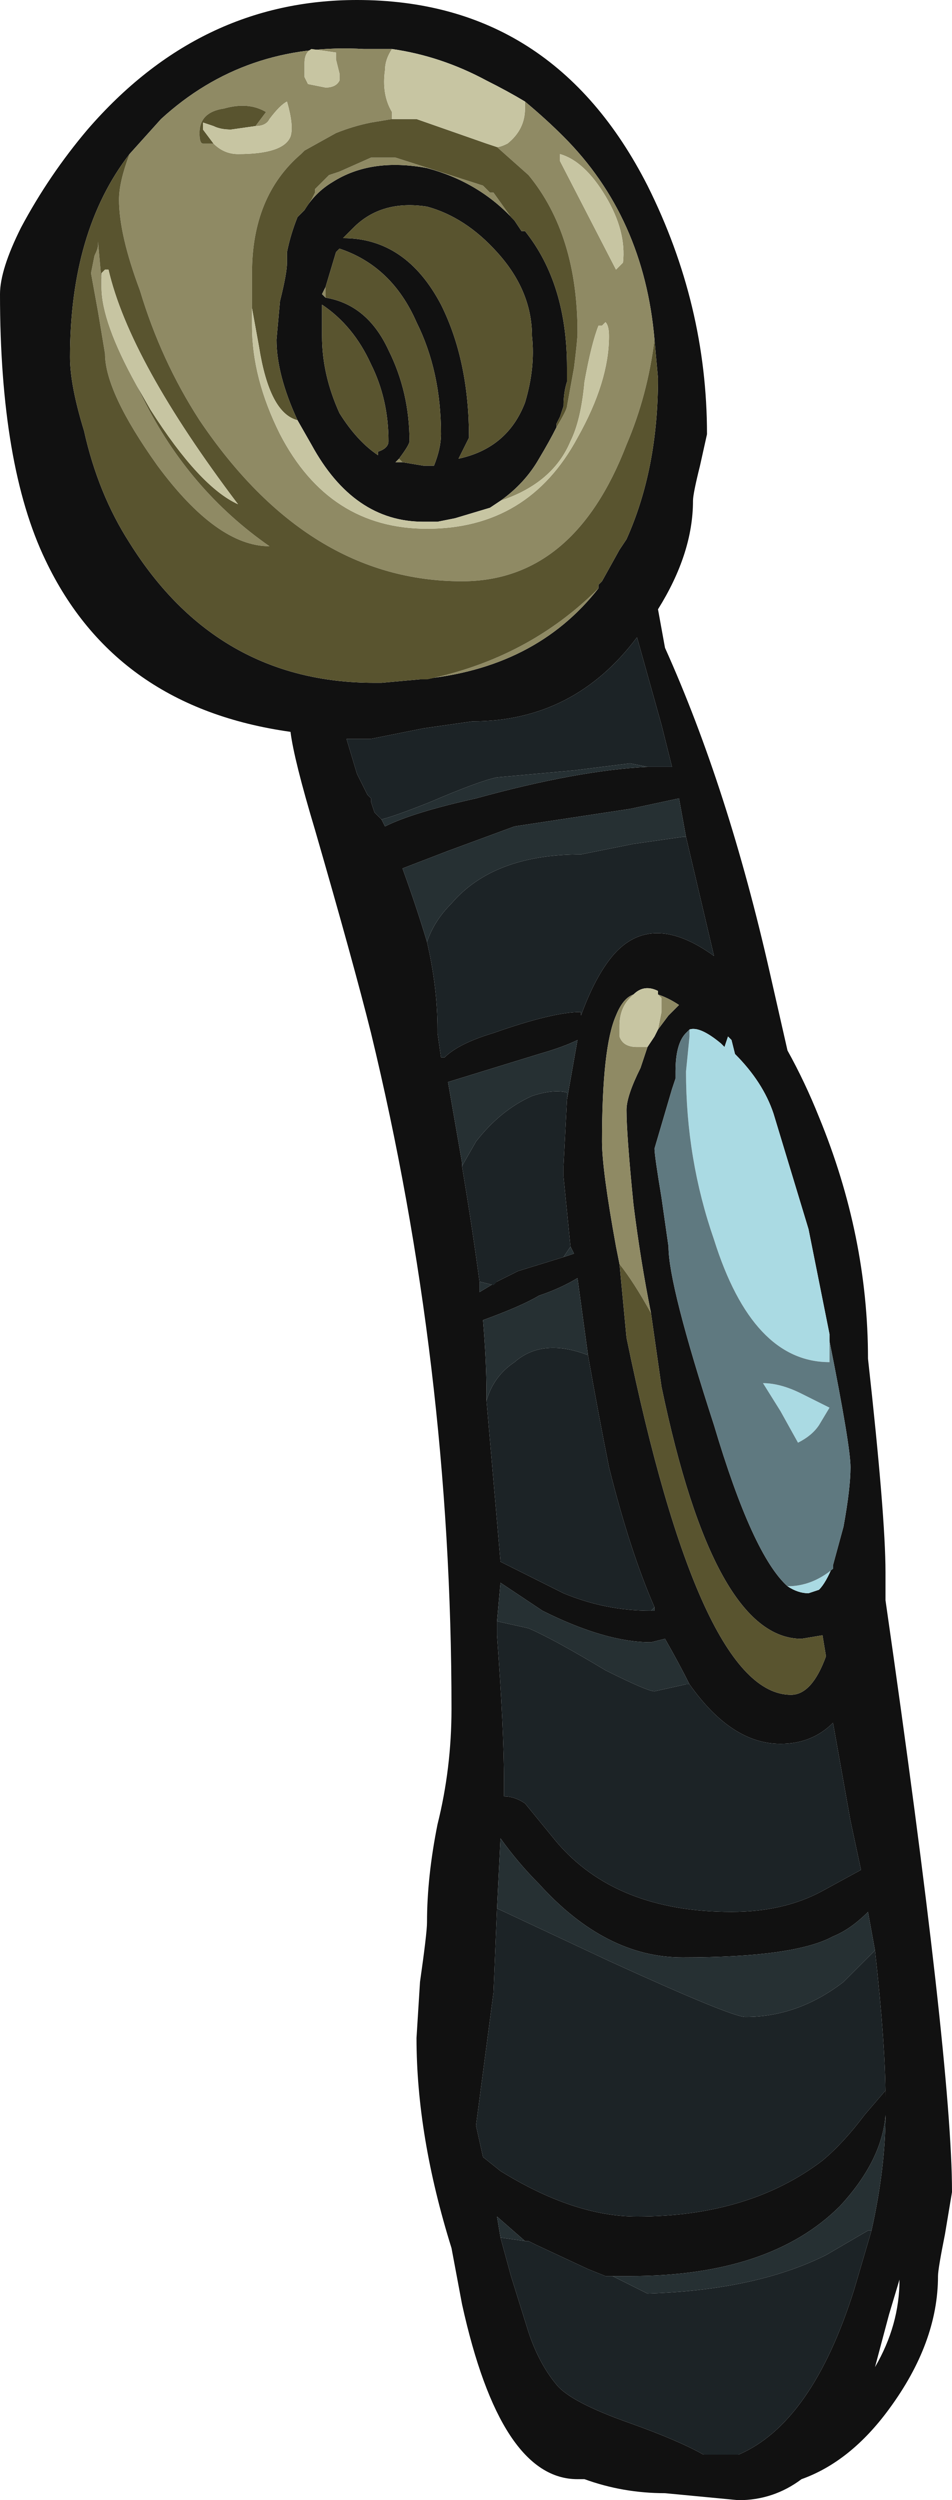 <?xml version="1.0" encoding="UTF-8" standalone="no"?>
<svg xmlns:ffdec="https://www.free-decompiler.com/flash" xmlns:xlink="http://www.w3.org/1999/xlink" ffdec:objectType="frame" height="249.9px" width="95.2px" xmlns="http://www.w3.org/2000/svg">
  <g transform="matrix(1.0, 0.0, 0.0, 1.0, 58.8, 144.55)">
    <use ffdec:characterId="397" height="35.7" transform="matrix(7.0, 0.0, 0.0, 7.0, -58.8, -144.55)" width="13.6" xlink:href="#shape0"/>
  </g>
  <defs>
    <g id="shape0" transform="matrix(1.0, 0.0, 0.0, 1.0, 8.4, 20.65)">
      <path d="M-2.8 -19.95 L-3.2 -19.95 Q-4.9 -20.05 -6.1 -18.95 L-6.55 -18.45 Q-7.4 -17.35 -7.4 -15.55 -7.4 -15.15 -7.2 -14.5 -7.0 -13.6 -6.55 -12.9 -5.3 -10.9 -3.05 -10.9 L-2.95 -10.9 -2.4 -10.95 Q-0.75 -11.1 0.15 -12.25 L0.15 -12.3 0.2 -12.35 0.45 -12.8 0.55 -12.95 Q1.0 -13.95 1.0 -15.25 L0.95 -15.8 Q0.8 -17.55 -0.35 -18.7 -0.6 -18.95 -0.9 -19.2 -1.15 -19.35 -1.45 -19.5 -2.1 -19.85 -2.8 -19.95 M-0.45 -14.55 Q-0.55 -14.35 -0.7 -14.1 -0.9 -13.75 -1.25 -13.5 L-1.4 -13.4 -1.9 -13.25 -2.15 -13.2 -2.35 -13.2 Q-3.35 -13.2 -3.95 -14.3 L-4.15 -14.65 Q-4.45 -15.3 -4.45 -15.8 L-4.4 -16.35 Q-4.3 -16.75 -4.3 -16.9 L-4.3 -17.05 Q-4.25 -17.3 -4.15 -17.55 L-4.05 -17.65 Q-3.9 -17.9 -3.65 -18.05 -3.1 -18.4 -2.3 -18.25 -1.55 -18.05 -1.05 -17.5 L-0.95 -17.35 -0.9 -17.35 Q-0.3 -16.6 -0.3 -15.4 L-0.3 -15.2 Q-0.35 -15.05 -0.35 -14.85 L-0.4 -14.7 -0.45 -14.6 -0.45 -14.55 M1.7 -14.45 L1.6 -14.0 Q1.5 -13.6 1.5 -13.5 1.5 -12.75 1.0 -11.95 L1.1 -11.4 Q2.0 -9.4 2.6 -6.75 L2.85 -5.65 Q3.1 -5.2 3.3 -4.7 4.0 -3.0 4.0 -1.25 4.25 1.0 4.25 1.8 L4.25 2.2 Q5.2 8.8 5.2 10.65 L5.1 11.25 Q5.0 11.75 5.0 11.85 5.0 12.8 4.3 13.75 3.75 14.5 3.05 14.75 2.65 15.05 2.15 15.05 L1.1 14.95 Q0.5 14.95 -0.05 14.75 L-0.15 14.75 Q-1.25 14.75 -1.8 12.25 L-1.95 11.45 Q-2.45 9.85 -2.45 8.45 L-2.4 7.65 Q-2.3 6.95 -2.3 6.8 -2.3 6.15 -2.15 5.4 -1.95 4.6 -1.95 3.75 -1.95 -1.15 -3.1 -5.9 -3.35 -6.9 -3.9 -8.8 -4.2 -9.8 -4.25 -10.2 -6.75 -10.55 -7.75 -12.65 -8.4 -14.0 -8.4 -16.45 -8.4 -16.8 -8.1 -17.4 -7.7 -18.15 -7.15 -18.8 -5.55 -20.65 -3.3 -20.65 -0.5 -20.65 0.85 -18.0 1.7 -16.3 1.7 -14.45 M1.4 -8.7 L1.3 -9.25 0.6 -9.1 -1.05 -8.85 -2.0 -8.5 -2.65 -8.25 Q-2.45 -7.7 -2.3 -7.2 -2.15 -6.55 -2.15 -5.95 L-2.15 -5.9 -2.1 -5.55 -2.05 -5.55 Q-1.85 -5.75 -1.35 -5.9 -0.5 -6.2 -0.1 -6.2 L-0.1 -6.15 Q0.1 -6.7 0.35 -7.0 0.9 -7.65 1.8 -7.0 L1.4 -8.7 M0.85 -9.7 L1.2 -9.7 1.05 -10.3 0.7 -11.55 Q-0.2 -10.35 -1.65 -10.35 L-2.35 -10.25 -3.1 -10.1 -3.45 -10.1 -3.3 -9.6 -3.15 -9.3 -3.1 -9.25 -3.1 -9.2 -3.05 -9.05 -2.95 -8.95 -2.9 -8.85 Q-2.5 -9.05 -1.6 -9.25 -0.15 -9.65 0.85 -9.7 M3.45 -1.6 L3.15 -3.1 2.65 -4.75 Q2.5 -5.2 2.1 -5.6 L2.05 -5.8 2.0 -5.85 1.95 -5.7 1.9 -5.75 Q1.6 -6.0 1.45 -5.95 L1.4 -5.9 Q1.25 -5.75 1.25 -5.35 L1.25 -5.25 1.2 -5.1 0.95 -4.25 Q0.95 -4.15 1.05 -3.55 L1.15 -2.85 Q1.15 -2.3 1.8 -0.3 2.35 1.55 2.85 2.0 3.0 2.1 3.15 2.1 L3.3 2.05 Q3.4 1.95 3.5 1.7 L3.65 1.15 Q3.75 0.6 3.75 0.3 3.75 0.0 3.45 -1.5 L3.45 -1.6 M1.0 -5.95 L1.15 -6.15 1.3 -6.3 Q1.15 -6.4 1.0 -6.45 L1.0 -6.5 Q0.8 -6.6 0.65 -6.45 0.5 -6.4 0.4 -6.15 0.2 -5.7 0.2 -4.35 0.2 -3.95 0.4 -2.85 L0.45 -2.6 0.55 -1.55 Q1.6 3.55 2.9 3.55 3.2 3.55 3.4 3.0 L3.35 2.7 3.05 2.75 Q1.8 2.75 1.05 -0.85 L0.9 -1.9 Q0.75 -2.65 0.65 -3.45 0.55 -4.45 0.55 -4.8 0.55 -5.0 0.75 -5.4 L0.85 -5.7 0.95 -5.85 1.0 -5.95 M1.45 3.4 Q1.3 3.1 1.1 2.75 L0.9 2.8 Q0.25 2.8 -0.65 2.35 L-1.25 1.95 -1.3 2.5 -1.3 2.7 Q-1.2 4.05 -1.2 4.8 L-1.2 5.0 Q-1.05 5.0 -0.9 5.1 L-0.45 5.65 Q0.4 6.65 2.05 6.65 2.8 6.65 3.35 6.35 L3.9 6.05 3.75 5.35 3.5 3.95 Q3.2 4.25 2.75 4.25 2.05 4.25 1.45 3.4 M0.9 2.35 L0.95 2.35 0.95 2.3 Q0.6 1.5 0.3 0.3 0.15 -0.45 0.0 -1.3 L-0.15 -2.4 Q-0.4 -2.25 -0.7 -2.15 -0.95 -2.0 -1.5 -1.8 -1.45 -1.2 -1.45 -0.75 L-1.45 -0.65 -1.25 1.65 -0.35 2.1 Q0.25 2.35 0.9 2.35 M4.1 7.2 L4.0 6.65 Q3.75 6.9 3.5 7.0 2.95 7.3 1.35 7.3 0.25 7.3 -0.7 6.25 -1.0 5.95 -1.25 5.6 L-1.3 6.6 -1.35 7.8 -1.6 9.7 -1.5 10.15 -1.25 10.35 Q-0.2 11.0 0.7 11.0 2.3 11.0 3.35 10.2 3.65 9.95 3.95 9.55 L4.25 9.2 4.25 9.3 Q4.25 8.55 4.1 7.2 M0.25 11.85 L0.0 11.75 -0.75 11.4 -0.85 11.35 -0.9 11.35 -1.3 11.0 -1.25 11.3 -1.1 11.85 -0.85 12.65 Q-0.7 13.1 -0.45 13.4 -0.25 13.65 0.6 13.95 1.3 14.2 1.65 14.4 L2.15 14.4 Q3.2 13.95 3.8 12.05 L4.05 11.2 Q4.25 10.3 4.25 9.55 4.2 10.2 3.6 10.85 2.6 11.85 0.6 11.85 L0.25 11.85 M4.1 13.15 Q4.45 12.55 4.45 11.9 L4.3 12.4 4.1 13.15 M-3.5 -17.25 Q-2.6 -17.25 -2.1 -16.3 -1.7 -15.5 -1.7 -14.4 L-1.85 -14.1 Q-1.15 -14.25 -0.9 -14.9 -0.75 -15.4 -0.8 -15.85 -0.8 -16.5 -1.3 -17.05 -1.75 -17.55 -2.3 -17.7 -2.95 -17.8 -3.35 -17.4 L-3.5 -17.25 M-2.65 -14.05 L-2.35 -14.0 -2.2 -14.0 Q-2.1 -14.25 -2.1 -14.45 -2.1 -15.35 -2.45 -16.05 -2.8 -16.85 -3.55 -17.1 L-3.6 -17.05 -3.75 -16.55 -3.8 -16.45 -3.75 -16.4 Q-3.15 -16.3 -2.85 -15.65 -2.55 -15.05 -2.55 -14.35 -2.55 -14.3 -2.7 -14.1 L-2.75 -14.05 -2.65 -14.05 M-3.55 -14.75 Q-3.3 -14.35 -3.0 -14.15 L-3.0 -14.2 Q-2.85 -14.25 -2.85 -14.35 -2.85 -14.95 -3.1 -15.45 -3.35 -16.0 -3.8 -16.3 L-3.8 -15.85 Q-3.8 -15.3 -3.55 -14.75 M-0.3 -4.95 L-0.15 -5.8 Q-0.35 -5.7 -0.7 -5.6 L-2.0 -5.2 -1.8 -4.05 -1.8 -4.0 Q-1.65 -3.1 -1.55 -2.35 L-1.55 -2.2 -1.3 -2.35 -1.0 -2.5 -0.35 -2.7 -0.2 -2.75 -0.25 -2.85 -0.35 -3.85 -0.35 -4.0 -0.3 -4.95" fill="#111111" fill-rule="evenodd" stroke="none"/>
      <path d="M-4.8 -16.25 L-4.8 -16.0 Q-4.8 -15.25 -4.4 -14.45 -3.7 -13.1 -2.3 -13.1 -0.85 -13.1 -0.15 -14.4 0.3 -15.2 0.3 -15.85 0.3 -16.0 0.25 -16.05 L0.2 -16.0 0.15 -16.0 Q0.05 -15.75 -0.05 -15.2 -0.1 -14.65 -0.25 -14.35 -0.5 -13.75 -1.25 -13.5 -0.9 -13.75 -0.7 -14.1 -0.55 -14.35 -0.45 -14.55 -0.3 -14.8 -0.3 -14.85 L-0.2 -15.4 Q-0.15 -15.8 -0.15 -15.9 -0.15 -17.3 -0.85 -18.15 L-1.3 -18.55 Q-1.25 -18.55 -1.15 -18.6 -0.9 -18.8 -0.9 -19.1 L-0.9 -19.2 Q-0.6 -18.95 -0.35 -18.7 0.8 -17.55 0.95 -15.8 0.85 -15.0 0.55 -14.3 -0.2 -12.35 -1.8 -12.35 -4.0 -12.35 -5.55 -14.65 -6.1 -15.5 -6.4 -16.5 -6.7 -17.3 -6.7 -17.8 -6.7 -18.05 -6.55 -18.45 L-6.1 -18.95 Q-4.9 -20.05 -3.2 -19.95 L-2.8 -19.95 Q-2.9 -19.8 -2.9 -19.65 -2.95 -19.3 -2.8 -19.05 L-2.8 -18.95 -3.1 -18.9 Q-3.35 -18.85 -3.6 -18.75 L-4.05 -18.5 -4.1 -18.45 Q-4.8 -17.85 -4.8 -16.75 L-4.8 -16.25 M0.4 -16.8 L0.5 -16.9 Q0.55 -17.35 0.25 -17.85 -0.05 -18.35 -0.4 -18.45 L-0.4 -18.35 0.4 -16.8 M1.0 -6.45 Q1.15 -6.4 1.3 -6.3 L1.15 -6.15 1.0 -5.95 1.05 -6.2 1.05 -6.4 1.0 -6.45 M0.95 -5.85 L0.85 -5.7 0.75 -5.4 Q0.55 -5.0 0.55 -4.8 0.55 -4.45 0.65 -3.45 0.75 -2.65 0.9 -1.9 0.65 -2.35 0.45 -2.6 L0.4 -2.85 Q0.2 -3.95 0.2 -4.35 0.2 -5.7 0.4 -6.15 0.5 -6.4 0.65 -6.45 L0.6 -6.4 Q0.45 -6.25 0.45 -6.0 L0.45 -5.85 Q0.5 -5.7 0.7 -5.7 L0.85 -5.7 0.95 -5.85 M-6.45 -15.15 L-6.35 -14.95 Q-5.7 -13.65 -4.55 -12.85 -5.3 -12.85 -6.15 -14.0 -6.9 -15.05 -6.9 -15.6 L-7.0 -16.2 -7.1 -16.75 -7.05 -17.0 Q-7.0 -17.1 -7.0 -17.15 L-7.0 -17.2 -6.95 -16.65 -6.95 -16.55 Q-6.95 -16.05 -6.45 -15.15 M-2.4 -10.95 L-2.3 -10.95 Q-0.85 -11.25 0.15 -12.25 -0.75 -11.1 -2.4 -10.95 M-4.05 -17.65 L-3.95 -17.8 -3.9 -17.9 -3.9 -17.95 -3.7 -18.15 -3.55 -18.2 -3.1 -18.4 -2.75 -18.4 -1.5 -18.0 -1.4 -17.9 -1.35 -17.9 -1.1 -17.55 -1.05 -17.5 Q-1.55 -18.05 -2.3 -18.25 -3.1 -18.4 -3.65 -18.05 -3.9 -17.9 -4.05 -17.65 M-5.35 -18.6 Q-5.2 -18.45 -5.0 -18.45 -4.35 -18.45 -4.25 -18.7 -4.2 -18.85 -4.3 -19.2 -4.4 -19.15 -4.55 -18.95 -4.6 -18.85 -4.75 -18.85 L-4.6 -19.05 Q-4.85 -19.2 -5.2 -19.1 -5.55 -19.05 -5.55 -18.75 -5.55 -18.6 -5.5 -18.6 L-5.35 -18.6 M-3.6 -19.8 L-3.6 -19.9 -3.95 -19.95 Q-4.05 -19.9 -4.05 -19.75 L-4.05 -19.55 -4.0 -19.45 -3.75 -19.4 Q-3.6 -19.4 -3.55 -19.5 -3.55 -19.55 -3.55 -19.6 L-3.6 -19.8 M-3.75 -16.55 L-3.75 -16.4 -3.8 -16.45 -3.75 -16.55 M-2.7 -14.1 L-2.65 -14.05 -2.75 -14.05 -2.7 -14.1" fill="#8f8a64" fill-rule="evenodd" stroke="none"/>
      <path d="M-2.3 -7.2 Q-2.45 -7.7 -2.65 -8.25 L-2.0 -8.5 -1.05 -8.85 0.6 -9.1 1.3 -9.25 1.4 -8.7 1.35 -8.7 0.65 -8.6 -0.1 -8.45 Q-1.35 -8.45 -1.95 -7.75 -2.2 -7.5 -2.3 -7.2 M-2.05 -5.55 L-2.1 -5.55 -2.05 -5.55 M-2.95 -8.95 Q-2.75 -9.0 -2.25 -9.2 -1.55 -9.5 -1.3 -9.55 L-0.2 -9.65 0.6 -9.75 0.85 -9.7 Q-0.15 -9.65 -1.6 -9.25 -2.5 -9.05 -2.9 -8.85 L-2.95 -8.95 M-1.3 2.5 L-1.25 1.95 -0.65 2.35 Q0.25 2.8 0.9 2.8 L1.1 2.75 Q1.3 3.1 1.45 3.4 L1.4 3.4 0.95 3.5 Q0.85 3.5 0.25 3.2 -0.5 2.75 -0.85 2.6 L-1.3 2.5 M0.95 2.3 L0.95 2.35 0.9 2.35 0.95 2.3 M-1.45 -0.65 L-1.45 -0.75 Q-1.45 -1.2 -1.5 -1.8 -0.95 -2.0 -0.7 -2.15 -0.4 -2.25 -0.15 -2.4 L0.0 -1.3 Q-0.65 -1.55 -1.05 -1.2 -1.35 -1.0 -1.45 -0.65 M-1.3 6.6 L-1.25 5.6 Q-1.0 5.95 -0.7 6.25 0.25 7.3 1.35 7.3 2.95 7.3 3.5 7.0 3.75 6.9 4.0 6.65 L4.1 7.2 3.65 7.65 Q3.0 8.15 2.25 8.15 2.05 8.15 0.3 7.35 L-1.3 6.6 M4.05 11.2 L4.0 11.2 3.4 11.55 Q2.4 12.05 0.85 12.1 L0.35 11.85 0.25 11.85 0.6 11.85 Q2.6 11.85 3.6 10.85 4.2 10.2 4.25 9.55 4.25 10.3 4.05 11.2 M-0.9 11.35 L-1.25 11.3 -1.3 11.0 -0.9 11.35 M-1.8 -4.0 L-1.8 -4.05 -2.0 -5.2 -0.7 -5.6 Q-0.35 -5.7 -0.15 -5.8 L-0.3 -4.95 -0.3 -5.05 Q-0.5 -5.1 -0.8 -5.0 -1.25 -4.8 -1.6 -4.35 L-1.8 -4.0 M-0.25 -2.85 L-0.2 -2.75 -0.35 -2.7 -0.25 -2.85 M-1.3 -2.35 L-1.55 -2.2 -1.55 -2.35 -1.35 -2.3 -1.3 -2.35" fill="#263033" fill-rule="evenodd" stroke="none"/>
      <path d="M3.45 -1.6 L3.45 -1.2 Q2.35 -1.2 1.8 -2.95 1.4 -4.1 1.4 -5.35 L1.45 -5.85 1.45 -5.95 Q1.6 -6.0 1.9 -5.75 L1.95 -5.7 2.0 -5.85 2.05 -5.8 2.1 -5.6 Q2.5 -5.2 2.65 -4.75 L3.15 -3.1 3.45 -1.6 M2.85 2.0 Q3.2 2.0 3.5 1.75 L3.5 1.7 Q3.4 1.95 3.3 2.05 L3.15 2.1 Q3.0 2.1 2.85 2.0 M2.75 -0.5 L2.5 -0.9 Q2.75 -0.9 3.05 -0.75 L3.45 -0.55 3.3 -0.3 Q3.2 -0.15 3.0 -0.05 L2.75 -0.5" fill="#aadae3" fill-rule="evenodd" stroke="none"/>
      <path d="M-4.8 -16.25 L-4.8 -16.75 Q-4.8 -17.85 -4.1 -18.45 L-4.05 -18.5 -3.6 -18.75 Q-3.35 -18.85 -3.1 -18.9 L-2.8 -18.95 -2.45 -18.95 -1.45 -18.6 -1.3 -18.55 -0.85 -18.15 Q-0.15 -17.3 -0.15 -15.9 -0.15 -15.8 -0.2 -15.4 L-0.3 -14.85 Q-0.3 -14.8 -0.45 -14.55 L-0.45 -14.6 -0.4 -14.7 -0.35 -14.85 Q-0.35 -15.05 -0.3 -15.2 L-0.3 -15.4 Q-0.3 -16.6 -0.9 -17.35 L-0.95 -17.35 -1.05 -17.5 -1.1 -17.55 -1.35 -17.9 -1.4 -17.9 -1.5 -18.0 -2.75 -18.4 -3.1 -18.4 -3.55 -18.2 -3.7 -18.15 -3.9 -17.95 -3.9 -17.9 -3.95 -17.8 -4.05 -17.65 -4.15 -17.55 Q-4.25 -17.3 -4.3 -17.05 L-4.3 -16.9 Q-4.3 -16.75 -4.4 -16.35 L-4.45 -15.8 Q-4.45 -15.3 -4.15 -14.65 -4.55 -14.75 -4.7 -15.7 L-4.8 -16.25 M-6.55 -18.45 Q-6.7 -18.05 -6.7 -17.8 -6.7 -17.3 -6.4 -16.5 -6.1 -15.5 -5.55 -14.65 -4.0 -12.35 -1.8 -12.35 -0.2 -12.35 0.55 -14.3 0.85 -15.0 0.95 -15.8 L1.0 -15.25 Q1.0 -13.95 0.55 -12.95 L0.45 -12.8 0.2 -12.35 0.15 -12.3 0.15 -12.25 Q-0.85 -11.25 -2.3 -10.95 L-2.4 -10.95 -2.95 -10.9 -3.05 -10.9 Q-5.3 -10.9 -6.55 -12.9 -7.0 -13.6 -7.2 -14.5 -7.4 -15.15 -7.4 -15.55 -7.4 -17.35 -6.55 -18.45 M0.9 -1.9 L1.05 -0.85 Q1.8 2.75 3.05 2.75 L3.35 2.7 3.4 3.0 Q3.2 3.55 2.9 3.55 1.6 3.55 0.55 -1.55 L0.45 -2.6 Q0.65 -2.35 0.9 -1.9 M-6.95 -16.65 L-7.0 -17.2 -7.0 -17.15 Q-7.0 -17.1 -7.05 -17.0 L-7.1 -16.75 -7.0 -16.2 -6.9 -15.6 Q-6.9 -15.05 -6.15 -14.0 -5.3 -12.85 -4.55 -12.85 -5.7 -13.65 -6.35 -14.95 L-6.45 -15.15 -6.25 -14.8 Q-5.55 -13.7 -5.0 -13.45 -6.55 -15.5 -6.85 -16.8 L-6.9 -16.8 -6.95 -16.75 -6.95 -16.65 M-5.35 -18.6 L-5.5 -18.6 Q-5.55 -18.6 -5.55 -18.75 -5.55 -19.05 -5.2 -19.1 -4.85 -19.2 -4.6 -19.05 L-4.75 -18.85 -5.1 -18.8 Q-5.25 -18.8 -5.35 -18.85 L-5.5 -18.9 -5.5 -18.8 -5.35 -18.6 M-3.75 -16.55 L-3.6 -17.05 -3.55 -17.1 Q-2.8 -16.85 -2.45 -16.05 -2.1 -15.35 -2.1 -14.45 -2.1 -14.25 -2.2 -14.0 L-2.35 -14.0 -2.65 -14.05 -2.7 -14.1 Q-2.55 -14.3 -2.55 -14.35 -2.55 -15.05 -2.85 -15.65 -3.15 -16.3 -3.75 -16.4 L-3.75 -16.55 M-3.5 -17.25 L-3.35 -17.4 Q-2.95 -17.8 -2.3 -17.7 -1.75 -17.55 -1.3 -17.05 -0.8 -16.5 -0.8 -15.85 -0.75 -15.4 -0.9 -14.9 -1.15 -14.25 -1.85 -14.1 L-1.7 -14.4 Q-1.7 -15.5 -2.1 -16.3 -2.6 -17.25 -3.5 -17.25 M-3.55 -14.75 Q-3.8 -15.3 -3.8 -15.85 L-3.8 -16.3 Q-3.35 -16.0 -3.1 -15.45 -2.85 -14.95 -2.85 -14.35 -2.85 -14.25 -3.0 -14.2 L-3.0 -14.15 Q-3.3 -14.35 -3.55 -14.75" fill="#59542f" fill-rule="evenodd" stroke="none"/>
      <path d="M0.4 -16.8 L-0.4 -18.35 -0.4 -18.45 Q-0.05 -18.35 0.25 -17.85 0.55 -17.35 0.5 -16.9 L0.4 -16.8 M-1.25 -13.5 Q-0.5 -13.75 -0.25 -14.35 -0.1 -14.65 -0.05 -15.2 0.05 -15.75 0.15 -16.0 L0.2 -16.0 0.25 -16.05 Q0.3 -16.0 0.3 -15.85 0.3 -15.2 -0.15 -14.4 -0.85 -13.1 -2.3 -13.1 -3.7 -13.1 -4.4 -14.45 -4.8 -15.25 -4.8 -16.0 L-4.8 -16.25 -4.7 -15.7 Q-4.55 -14.75 -4.15 -14.65 L-3.95 -14.3 Q-3.35 -13.2 -2.35 -13.2 L-2.15 -13.2 -1.9 -13.25 -1.4 -13.4 -1.25 -13.5 M-2.8 -18.95 L-2.8 -19.05 Q-2.95 -19.3 -2.9 -19.65 -2.9 -19.8 -2.8 -19.95 -2.1 -19.85 -1.45 -19.5 -1.15 -19.35 -0.9 -19.2 L-0.9 -19.1 Q-0.9 -18.8 -1.15 -18.6 -1.25 -18.55 -1.3 -18.55 L-1.45 -18.6 -2.45 -18.95 -2.8 -18.95 M1.0 -5.95 L0.95 -5.85 0.85 -5.7 0.7 -5.7 Q0.5 -5.7 0.45 -5.85 L0.45 -6.0 Q0.45 -6.25 0.6 -6.4 L0.65 -6.45 Q0.8 -6.6 1.0 -6.5 L1.0 -6.45 1.05 -6.4 1.05 -6.2 1.0 -5.95 M-6.45 -15.15 Q-6.95 -16.05 -6.95 -16.55 L-6.95 -16.65 -6.95 -16.75 -6.9 -16.8 -6.85 -16.8 Q-6.55 -15.5 -5.0 -13.45 -5.55 -13.7 -6.25 -14.8 L-6.45 -15.15 M-3.6 -19.8 L-3.55 -19.6 Q-3.55 -19.55 -3.55 -19.5 -3.6 -19.4 -3.75 -19.4 L-4.0 -19.45 -4.05 -19.55 -4.05 -19.75 Q-4.05 -19.9 -3.95 -19.95 L-3.6 -19.9 -3.6 -19.8 M-4.75 -18.85 Q-4.6 -18.85 -4.55 -18.95 -4.4 -19.15 -4.3 -19.2 -4.2 -18.85 -4.25 -18.7 -4.35 -18.45 -5.0 -18.45 -5.2 -18.45 -5.35 -18.6 L-5.5 -18.8 -5.5 -18.9 -5.35 -18.85 Q-5.25 -18.8 -5.1 -18.8 L-4.75 -18.85" fill="#c7c5a2" fill-rule="evenodd" stroke="none"/>
      <path d="M1.45 -5.95 L1.45 -5.85 1.4 -5.35 Q1.4 -4.1 1.8 -2.95 2.35 -1.2 3.45 -1.2 L3.45 -1.6 3.45 -1.5 Q3.75 0.0 3.75 0.3 3.75 0.6 3.65 1.15 L3.5 1.7 3.5 1.75 Q3.2 2.0 2.85 2.0 2.35 1.55 1.8 -0.3 1.15 -2.3 1.15 -2.85 L1.05 -3.55 Q0.95 -4.15 0.95 -4.25 L1.2 -5.1 1.25 -5.25 1.25 -5.35 Q1.25 -5.75 1.4 -5.9 L1.45 -5.95 M2.75 -0.5 L3.0 -0.05 Q3.2 -0.15 3.3 -0.3 L3.45 -0.55 3.05 -0.75 Q2.75 -0.9 2.5 -0.9 L2.75 -0.5" fill="#5f7980" fill-rule="evenodd" stroke="none"/>
      <path d="M-2.3 -7.2 Q-2.2 -7.5 -1.95 -7.75 -1.35 -8.45 -0.1 -8.45 L0.65 -8.6 1.35 -8.7 1.4 -8.7 1.8 -7.0 Q0.9 -7.65 0.35 -7.0 0.1 -6.7 -0.1 -6.15 L-0.1 -6.2 Q-0.5 -6.2 -1.35 -5.9 -1.85 -5.75 -2.05 -5.55 L-2.1 -5.55 -2.15 -5.9 -2.15 -5.95 Q-2.15 -6.55 -2.3 -7.2 M-2.95 -8.95 L-3.05 -9.05 -3.1 -9.2 -3.1 -9.25 -3.15 -9.3 -3.3 -9.6 -3.45 -10.1 -3.1 -10.1 -2.35 -10.25 -1.65 -10.35 Q-0.2 -10.35 0.7 -11.55 L1.05 -10.3 1.2 -9.7 0.85 -9.7 0.6 -9.75 -0.2 -9.65 -1.3 -9.55 Q-1.55 -9.5 -2.25 -9.2 -2.75 -9.0 -2.95 -8.95 M-1.3 2.5 L-0.85 2.6 Q-0.5 2.75 0.25 3.2 0.85 3.5 0.95 3.5 L1.4 3.4 1.45 3.4 Q2.05 4.25 2.75 4.25 3.2 4.25 3.5 3.95 L3.75 5.35 3.9 6.05 3.35 6.35 Q2.8 6.65 2.05 6.65 0.4 6.65 -0.45 5.65 L-0.9 5.1 Q-1.05 5.0 -1.2 5.0 L-1.2 4.8 Q-1.2 4.05 -1.3 2.7 L-1.3 2.5 M0.9 2.35 Q0.25 2.35 -0.35 2.1 L-1.25 1.65 -1.45 -0.65 Q-1.35 -1.0 -1.05 -1.2 -0.65 -1.55 0.0 -1.3 0.15 -0.45 0.3 0.3 0.6 1.5 0.95 2.3 L0.9 2.35 M-1.3 6.6 L0.3 7.35 Q2.05 8.15 2.25 8.15 3.0 8.15 3.65 7.65 L4.1 7.2 Q4.25 8.55 4.25 9.3 L4.25 9.2 3.95 9.55 Q3.65 9.95 3.35 10.2 2.3 11.0 0.7 11.0 -0.2 11.0 -1.25 10.35 L-1.5 10.15 -1.6 9.7 -1.35 7.8 -1.3 6.6 M0.25 11.85 L0.35 11.85 0.85 12.1 Q2.4 12.05 3.4 11.55 L4.0 11.2 4.05 11.2 3.8 12.05 Q3.2 13.95 2.15 14.4 L1.65 14.4 Q1.3 14.2 0.6 13.95 -0.25 13.65 -0.45 13.4 -0.7 13.1 -0.85 12.65 L-1.1 11.85 -1.25 11.3 -0.9 11.35 -0.85 11.35 -0.75 11.4 0.0 11.75 0.25 11.85 M-1.8 -4.0 L-1.6 -4.35 Q-1.25 -4.8 -0.8 -5.0 -0.5 -5.1 -0.3 -5.05 L-0.3 -4.95 -0.35 -4.0 -0.35 -3.85 -0.25 -2.85 -0.35 -2.7 -1.0 -2.5 -1.3 -2.35 -1.35 -2.3 -1.55 -2.35 Q-1.65 -3.1 -1.8 -4.0" fill="#1c2326" fill-rule="evenodd" stroke="none"/>
    </g>
  </defs>
</svg>

